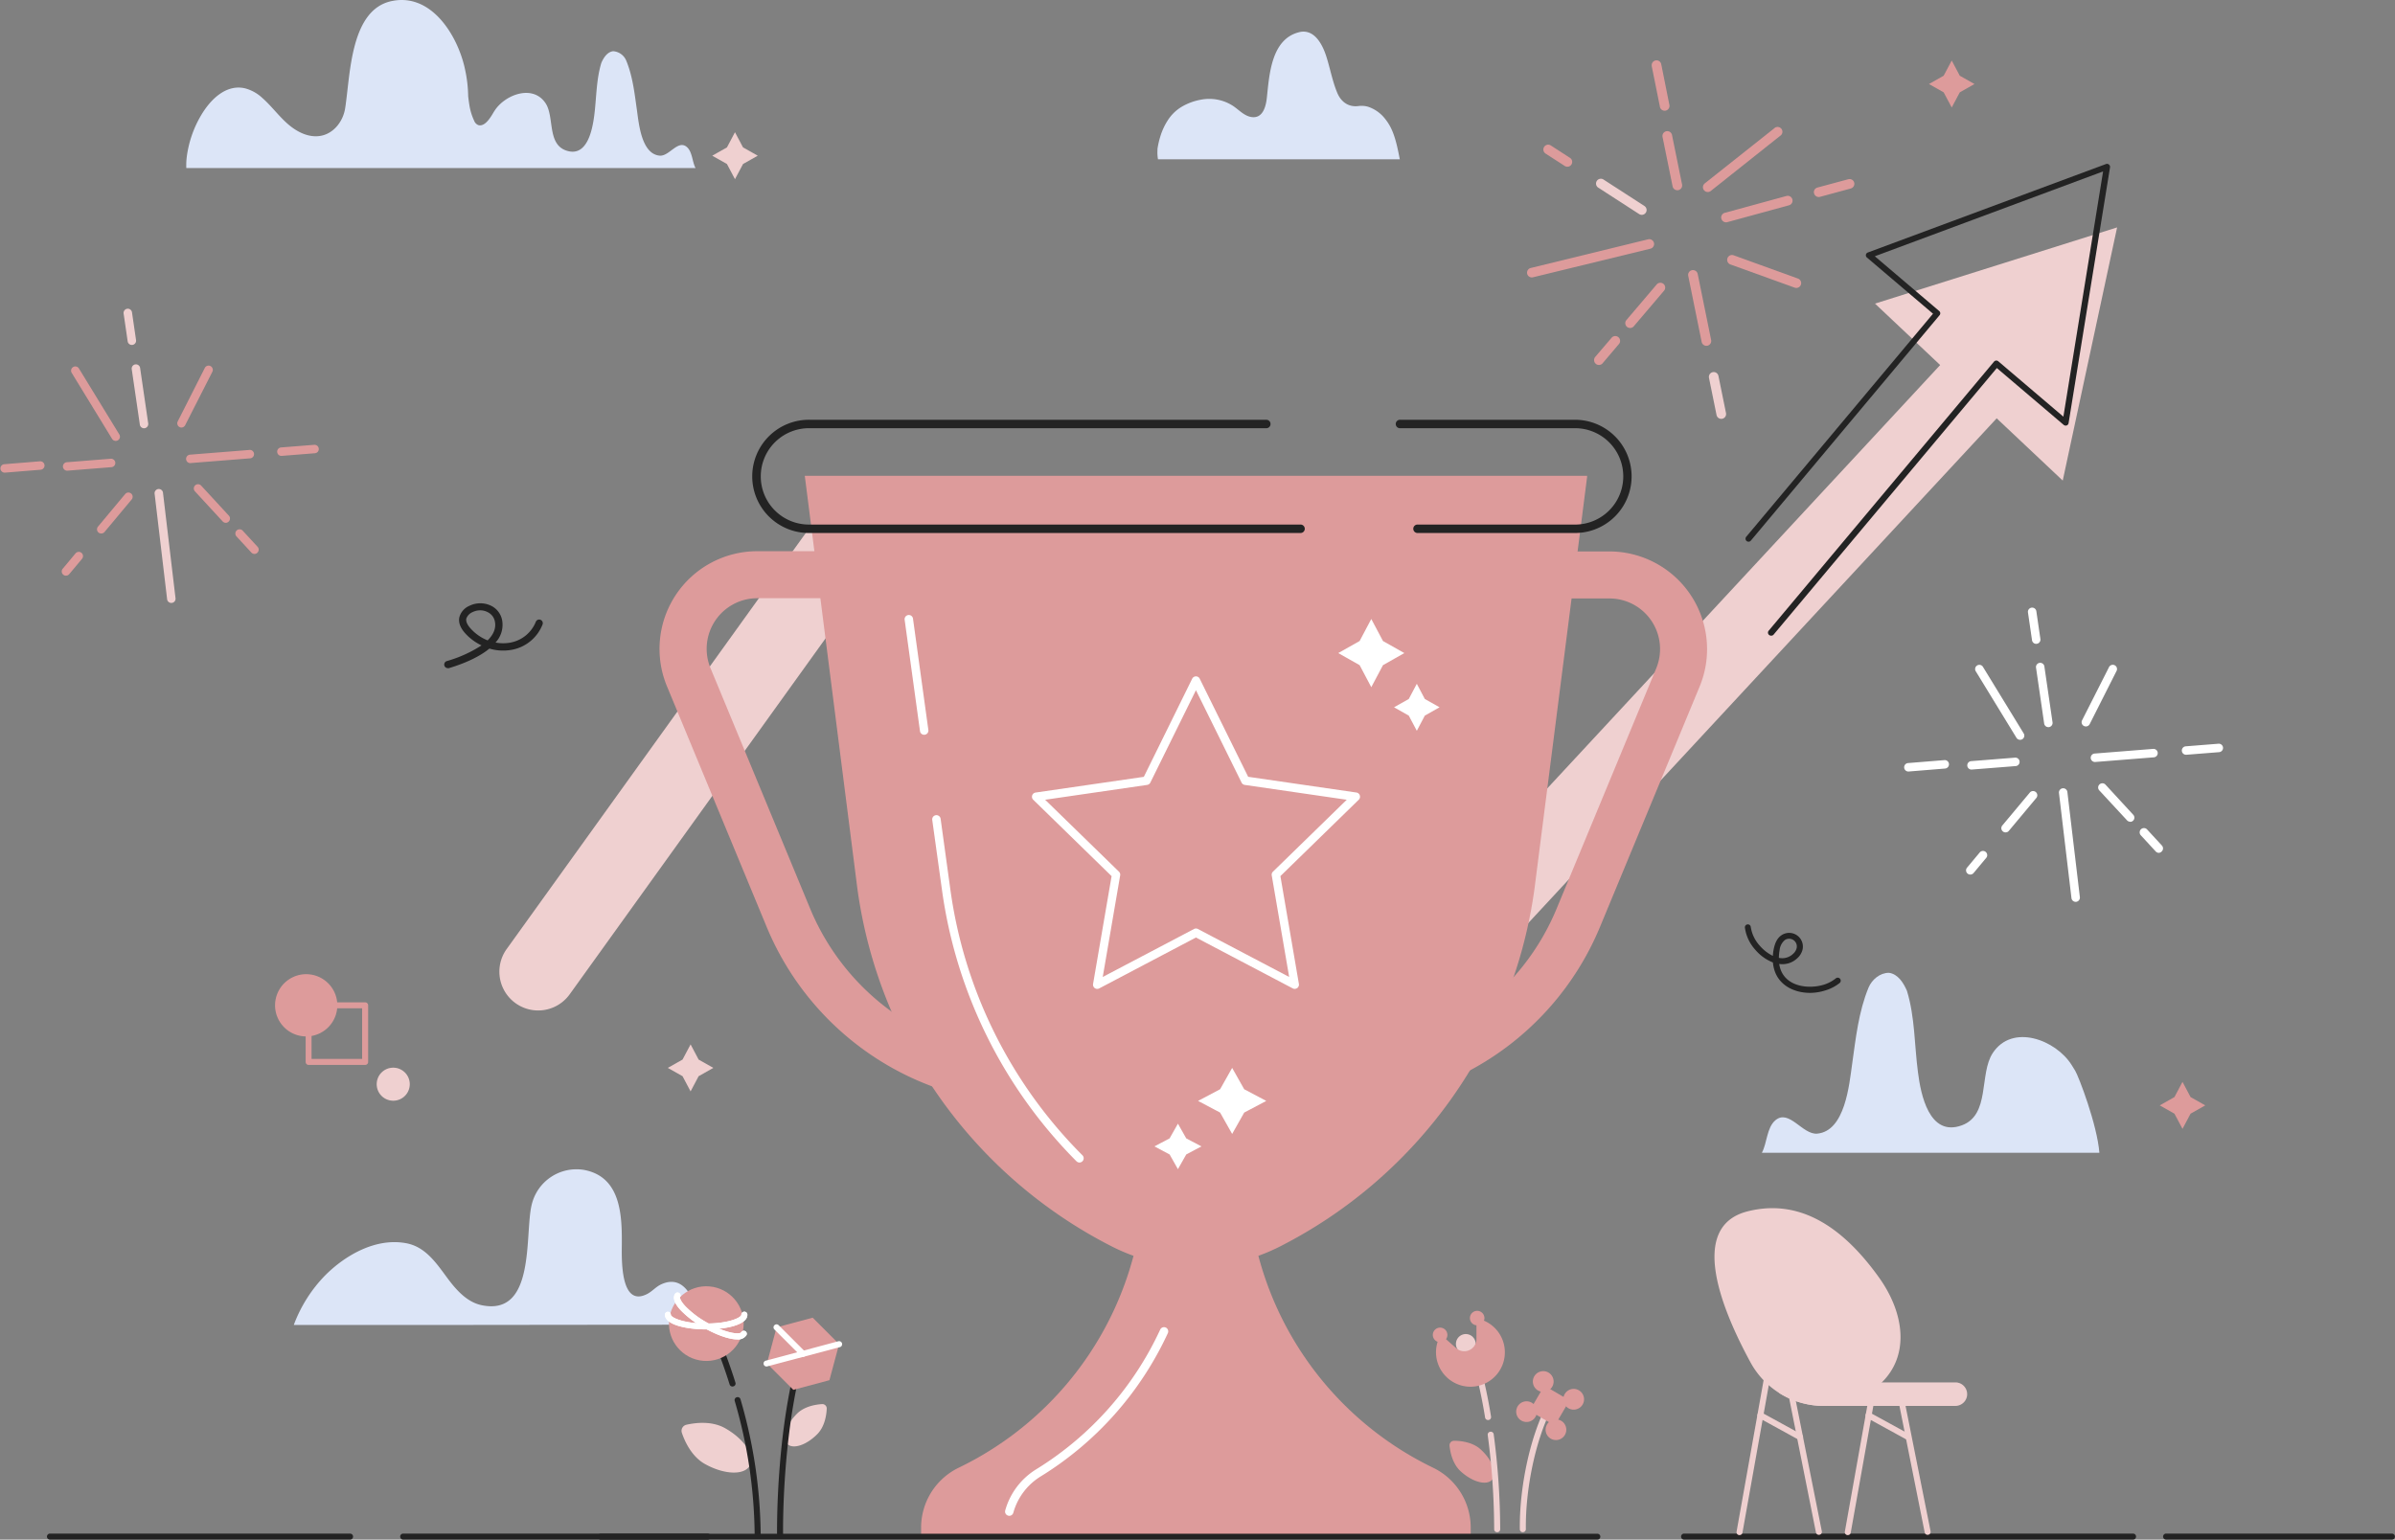 <svg xmlns="http://www.w3.org/2000/svg" viewBox="0 0 814.88 524"><rect x="0" y="0" width="814.88" height="524" fill="#808080" stroke="none"/><defs><style>.cls-1{fill:#efd0d0;}.cls-2{fill:#dce5f7;}.cls-3{fill:#dd9b9b;}.cls-4{fill:#232323;}.cls-5{fill:#fff;}</style></defs><title>Asset 16</title><g id="Layer_2" data-name="Layer 2"><g id="Layer_2-2" data-name="Layer 2"><polygon class="cls-1" points="720.33 77.4 701.83 163.56 669.89 133.45 637.95 103.33 720.33 77.4"/><path class="cls-2" d="M224.9,437.15c-1.79.84-3,2.39-4.77,3.28-9.12,4.62-8.6-12-8.56-16.86.08-10.14-.36-23.16-13-25.42A15.65,15.65,0,0,0,180.91,410c-2.46,9.93,1.49,38.06-17,34.22-4.93-1-8.59-5.08-11.6-9.12-3.8-5.11-7.51-10.82-14.24-12-10.19-1.84-20.49,4-27.47,11A48.12,48.12,0,0,0,100,450.83l0,.12,19.69,0,26.11,0c7.42,0,92-.12,92-.07C237.22,444.56,233.75,433,224.9,437.15Z"/><path class="cls-1" d="M518.11,521.48a1,1,0,0,1-1-1c-.17-14,3.34-30.69,8.74-41.48a1,1,0,1,1,1.83.91c-5.26,10.53-8.68,26.83-8.52,40.55a1,1,0,0,1-1,1Z"/><rect class="cls-3" x="522.26" y="473.43" width="9.93" height="9.93" transform="translate(1206.34 264.79) rotate(120.32)"/><path class="cls-3" d="M521.66,471.08a3.53,3.53,0,1,0,2.52-4.3A3.53,3.53,0,0,0,521.66,471.08Z"/><path class="cls-3" d="M526,487.5a3.52,3.52,0,1,0,2.51-4.31A3.51,3.51,0,0,0,526,487.5Z"/><path class="cls-3" d="M536.33,479.65a3.53,3.53,0,1,0-4.31-2.51A3.52,3.52,0,0,0,536.33,479.65Z"/><path class="cls-3" d="M520.29,483.85a3.52,3.52,0,1,0-4.3-2.51A3.52,3.52,0,0,0,520.29,483.85Z"/><path class="cls-3" d="M497,500.77c4,3.65,8.8,4.93,10.67,2.86s.13-6.69-3.89-10.34c-2.78-2.52-6.82-2.92-9.05-2.93a1.54,1.54,0,0,0-1.54,1.69C493.43,494.27,494.22,498.25,497,500.77Z"/><path class="cls-1" d="M506.29,483.3a1,1,0,0,1-1-.86,170.16,170.16,0,0,0-4.11-18.82,1,1,0,0,1,.71-1.27,1,1,0,0,1,1.26.71,169.3,169.3,0,0,1,4.16,19.05,1,1,0,0,1-.85,1.18Z"/><path class="cls-1" d="M509.38,521.48h0a1,1,0,0,1-1-1,246.89,246.89,0,0,0-2.19-32.05,1,1,0,0,1,.88-1.15,1,1,0,0,1,1.15.88,249.44,249.44,0,0,1,2.21,32.34A1,1,0,0,1,509.38,521.48Z"/><path class="cls-1" d="M500.12,460.46a3.36,3.36,0,1,0-4.45-1.67A3.36,3.36,0,0,0,500.12,460.46Z"/><path class="cls-3" d="M489.65,465.1a11.71,11.71,0,1,0,12.7-16.38l0,7a4.13,4.13,0,0,1-2.43,3.79h0a4.12,4.12,0,0,1-4.45-.66l-5.23-4.61A11.71,11.71,0,0,0,489.65,465.1Z"/><path class="cls-3" d="M503.63,450.85a2.47,2.47,0,1,0-3.28-1.22A2.48,2.48,0,0,0,503.63,450.85Z"/><path class="cls-3" d="M491,456.59a2.48,2.48,0,1,0-3.27-1.23A2.47,2.47,0,0,0,491,456.59Z"/><path class="cls-1" d="M246.67,486.06c6.55,3.67,10.33,9.38,8.45,12.75s-8.73,3.12-15.29-.56c-4.53-2.54-6.84-7.67-7.83-10.59a2.13,2.13,0,0,1,1.55-2.76C236.56,484.22,242.13,483.51,246.67,486.06Z"/><path class="cls-1" d="M278.08,488.1c-3.7,3.75-8.27,5.25-10.2,3.35s-.49-6.49,3.22-10.24c2.56-2.59,6.45-3.2,8.61-3.33a1.49,1.49,0,0,1,1.58,1.56C281.19,481.6,280.64,485.5,278.08,488.1Z"/><path class="cls-4" d="M257.77,523.6a1,1,0,0,1-1-1,166.69,166.69,0,0,0-6.79-45.8,1,1,0,0,1,.71-1.26,1,1,0,0,1,1.26.7,168.79,168.79,0,0,1,6.87,46.36A1,1,0,0,1,257.77,523.6Z"/><path class="cls-4" d="M249.24,471.89a1,1,0,0,1-1-.72,172.62,172.62,0,0,0-11.81-28.62,1,1,0,0,1,.4-1.4,1,1,0,0,1,1.39.4,173.82,173.82,0,0,1,12,29,1,1,0,0,1-.66,1.29A1.18,1.18,0,0,1,249.24,471.89Z"/><circle class="cls-3" cx="240.3" cy="450.44" r="12.71" transform="translate(-228.51 652.58) rotate(-85.24)"/><path class="cls-4" d="M265.39,523.6a1,1,0,0,1-1-1c0-.39-.67-39.81,9.29-68.17a1,1,0,0,1,1.94.68c-9.84,28-9.19,67.06-9.18,67.45a1,1,0,0,1-1,1.05Z"/><polygon class="cls-3" points="285.5 457.46 276.51 448.47 264.23 451.76 260.94 464.04 269.93 473.03 282.21 469.74 285.5 457.46"/><path class="cls-5" d="M240.3,452.45c-6.77,0-14.06-1.57-14.06-5a1,1,0,0,1,2,0c0,.89,4.09,3,12,3s12-2.07,12-3a1,1,0,0,1,2.05,0C254.36,450.88,247.07,452.45,240.3,452.45Z"/><path class="cls-5" d="M240.3,452.45c-6.77,0-14.06-1.57-14.06-5a1,1,0,0,1,2,0c0,.89,4.09,3,12,3s12-2.07,12-3a1,1,0,0,1,2.05,0C254.36,450.88,247.07,452.45,240.3,452.45Z"/><path class="cls-5" d="M250.81,455.85c-3.05,0-7.57-1.79-11.53-4.07a33.74,33.74,0,0,1-7.64-5.81c-2.68-2.87-2.59-4.6-2-5.55a1,1,0,1,1,1.78,1c-.18.3.15,1.41,1.76,3.14A31.82,31.82,0,0,0,240.3,450c6.87,4,11.44,4.21,11.88,3.44a1,1,0,0,1,1.78,1A3.38,3.38,0,0,1,250.81,455.85Z"/><path class="cls-5" d="M250.81,455.85c-3.05,0-7.57-1.79-11.53-4.07a33.74,33.74,0,0,1-7.64-5.81c-2.68-2.87-2.59-4.6-2-5.55a1,1,0,1,1,1.78,1c-.18.3.15,1.41,1.76,3.14A31.82,31.82,0,0,0,240.3,450c6.87,4,11.44,4.21,11.88,3.44a1,1,0,0,1,1.78,1A3.38,3.38,0,0,1,250.81,455.85Z"/><path class="cls-5" d="M260.94,465.07a1,1,0,0,1-.27-2l24.56-6.58a1,1,0,1,1,.53,2L261.2,465A.82.82,0,0,1,260.94,465.07Z"/><path class="cls-5" d="M273.22,461.78a1,1,0,0,1-.73-.3l-9-9a1,1,0,0,1,0-1.44,1,1,0,0,1,1.45,0l9,9a1,1,0,0,1,0,1.45A1,1,0,0,1,273.22,461.78Z"/><path class="cls-1" d="M476.46,354.81a13.14,13.14,0,0,1-8.8-3.36L295.34,197.16,193.83,338.41A13.2,13.2,0,0,1,172.39,323L282.48,169.83A13.2,13.2,0,0,1,302,167.7l173.6,155.43,195.2-210.39a13.2,13.2,0,1,1,19.35,18l-204,219.89A13.18,13.18,0,0,1,476.46,354.81Z"/><path class="cls-3" d="M424.7,406.36h0l-17.79,2.56-17.78-2.56h0a111.8,111.8,0,0,1-62.94,93.17h0a22.64,22.64,0,0,0-12.79,20.38v3h187v-3a22.63,22.63,0,0,0-12.8-20.38h0A111.79,111.79,0,0,1,424.7,406.36Z"/><path class="cls-5" d="M343.41,515.9a1.32,1.32,0,0,1-.39-.06,1.43,1.43,0,0,1-1-1.77,24,24,0,0,1,10.54-14,110.09,110.09,0,0,0,42.19-47.55,1.43,1.43,0,0,1,2.6,1.21,112.81,112.81,0,0,1-43.29,48.78,21.18,21.18,0,0,0-9.28,12.32A1.43,1.43,0,0,1,343.41,515.9Z"/><path class="cls-3" d="M453.67,375.91a8,8,0,1,1,0-16,82,82,0,0,0,76-50.75l33.84-81.67a17.22,17.22,0,0,0-15.91-23.81H470.9a8,8,0,1,1,0-16h76.66a33.26,33.26,0,0,1,30.72,46l-33.84,81.67A98,98,0,0,1,453.67,375.91Z"/><path class="cls-3" d="M351.54,375.91a98,98,0,0,1-90.77-60.64L226.94,233.6a33.25,33.25,0,0,1,30.71-46h76.67a8,8,0,0,1,0,16H257.65a17.22,17.22,0,0,0-15.9,23.81l33.83,81.67a82,82,0,0,0,76,50.75,8,8,0,1,1,0,16Z"/><path class="cls-4" d="M602.58,216.34a1,1,0,0,1-.66-.24,1,1,0,0,1-.13-1.45l76.66-91.57a1,1,0,0,1,.69-.36,1,1,0,0,1,.76.24l22.15,18.85,13.51-83.47L637.89,87.22l21.9,18.63a1,1,0,0,1,.12,1.44L595.71,184a1,1,0,0,1-1.57-1.31l63.55-75.92-22.46-19.1a1,1,0,0,1,.31-1.74l81-30.1a1,1,0,0,1,1,.17,1,1,0,0,1,.37,1l-14.09,87a1,1,0,0,1-.65.8,1.07,1.07,0,0,1-1-.18l-22.76-19.36-76,90.78A1,1,0,0,1,602.58,216.34Z"/><path class="cls-3" d="M540,161.94l0,.39L522.08,302.61a161.11,161.11,0,0,1-86.53,121.6,63,63,0,0,1-57.28,0,161.14,161.14,0,0,1-86.53-121.6L273.87,162.33l-.05-.39Z"/><path class="cls-5" d="M367.27,395.66a1.44,1.44,0,0,1-1-.42,162.19,162.19,0,0,1-45.78-92.43L317.18,279a1.44,1.44,0,0,1,2.85-.39l3.28,23.81a158.4,158.4,0,0,0,45,90.79,1.44,1.44,0,0,1,0,2A1.42,1.42,0,0,1,367.27,395.66Z"/><path class="cls-5" d="M314.44,250.08a1.44,1.44,0,0,1-1.42-1.24l-5.22-37.9a1.43,1.43,0,1,1,2.84-.39l5.23,37.9a1.43,1.43,0,0,1-1.23,1.61Z"/><polygon class="cls-3" points="742.58 368.21 745.32 373.38 750.32 376.21 745.32 379.04 742.58 384.2 739.84 379.04 734.84 376.21 739.84 373.38 742.58 368.21"/><polygon class="cls-5" points="482.06 232.73 484.79 237.9 489.8 240.72 484.79 243.55 482.06 248.72 479.32 243.55 474.31 240.72 479.32 237.9 482.06 232.73"/><polygon class="cls-5" points="466.57 210.67 470.55 218.17 477.81 222.27 470.55 226.38 466.57 233.88 462.6 226.38 455.33 222.27 462.6 218.17 466.57 210.67"/><polygon class="cls-5" points="408.78 390.17 403.61 392.91 400.78 397.92 397.95 392.91 392.78 390.17 397.95 387.44 400.78 382.43 403.61 387.44 408.78 390.17"/><polygon class="cls-5" points="430.84 374.69 423.33 378.66 419.23 385.93 415.13 378.66 407.63 374.69 415.13 370.72 419.23 363.45 423.33 370.72 430.84 374.69"/><polygon class="cls-3" points="664.06 20.6 666.8 25.77 671.8 28.6 666.8 31.43 664.06 36.59 661.32 31.43 656.32 28.6 661.32 25.77 664.06 20.6"/><polygon class="cls-1" points="250.07 45 252.81 50.17 257.82 52.99 252.81 55.82 250.07 60.99 247.34 55.82 242.33 52.99 247.34 50.17 250.07 45"/><polygon class="cls-1" points="234.97 355.45 237.7 360.62 242.71 363.45 237.7 366.28 234.97 371.45 232.23 366.28 227.22 363.45 232.23 360.62 234.97 355.45"/><path class="cls-3" d="M114.77,342.15h0a10.59,10.59,0,0,1-10.59,10.59h0a10.59,10.59,0,0,1-10.59-10.59h0a10.59,10.59,0,0,1,10.59-10.59h0A10.59,10.59,0,0,1,114.77,342.15Z"/><path class="cls-1" d="M139.42,369h0a5.62,5.62,0,0,1-5.63,5.62h0a5.62,5.62,0,0,1-5.62-5.62h0a5.62,5.62,0,0,1,5.62-5.62h0A5.62,5.62,0,0,1,139.42,369Z"/><path class="cls-3" d="M124.26,362.44H105a1,1,0,0,1-1-1V342.15a1,1,0,0,1,1-1h19.26a1,1,0,0,1,1,1v19.26A1,1,0,0,1,124.26,362.44ZM106,360.39h17.21V343.17H106Z"/><path class="cls-4" d="M152.31,227.4A1.23,1.23,0,0,1,152,225a43.7,43.7,0,0,0,11.83-5.34,17.79,17.79,0,0,1-5.44-4c-1.77-1.92-2.47-3.79-2.1-5.57a5.91,5.91,0,0,1,3.39-3.89,8.45,8.45,0,0,1,7.39-.05,6.9,6.9,0,0,1,3.79,5,8.84,8.84,0,0,1-2.26,7.53,13.87,13.87,0,0,0,4.85.06,11.56,11.56,0,0,0,8.87-7.15,1.23,1.23,0,1,1,2.26,1,13.92,13.92,0,0,1-10.72,8.61,16.29,16.29,0,0,1-7.34-.46c-4.19,3.46-10.32,5.63-13.82,6.67A1,1,0,0,1,152.31,227.4Zm11.12-19.68a6,6,0,0,0-2.69.63,3.78,3.78,0,0,0-2.08,2.19c-.25,1.2.68,2.52,1.5,3.41a15.49,15.49,0,0,0,5.75,4c1.83-1.8,2.93-3.92,2.49-6.32a4.45,4.45,0,0,0-2.46-3.28A5.57,5.57,0,0,0,163.43,207.72Z"/><path class="cls-2" d="M476.27,54.21s-66.35,0-66.43,0H394a13.34,13.34,0,0,1-.18-3.09h0l0-.25c0-.08,0-.14,0-.16a27.59,27.59,0,0,1,.92-4.1,21.83,21.83,0,0,1,2.41-5.38,14.45,14.45,0,0,1,4.95-4.91,19.61,19.61,0,0,1,6.5-2.39,14.83,14.83,0,0,1,11,2.16c2,1.35,3.81,3.43,6.31,3.76,3.82.49,4.82-3.71,5.13-6.62.84-7.83,1.5-20,11.05-22.29a5.49,5.49,0,0,1,4.34.69c2.37,1.49,3.87,4.66,4.73,7.26,1.39,4.2,2.15,8.75,3.88,12.81,1.28,3,3.82,4.84,7.17,4.39a8.11,8.11,0,0,1,3.23.23,12.18,12.18,0,0,1,6,4.35,16.06,16.06,0,0,1,1.48,2.24C474.74,46.25,475.53,50.46,476.27,54.21Z"/><path class="cls-2" d="M236.66,57.19H63.39a23.58,23.58,0,0,1,.2-4.13h0a37.23,37.23,0,0,1,4.49-13.23c3.66-6.46,9.15-11.23,15.32-9.76a13.72,13.72,0,0,1,5.82,3.24c3,2.63,5.36,5.86,8.3,8.53s6.7,4.8,10.65,4.51c5-.36,8.52-4.79,9.26-9.46C119.21,25.65,119.1,3.46,133.14.39l.79-.15c12-2.06,20.27,9.66,23.47,20.17.36,1.19.66,2.37.89,3.51a45.6,45.6,0,0,1,1,8.77l.06.57c.1.81.21,1.62.34,2.41a19.59,19.59,0,0,0,1.66,5.47,2.5,2.5,0,0,0,1.46,1.46c1.91.46,3.52-1.76,4.62-3.53.31-.5.58-1,.8-1.31,3.48-5.53,13.08-9.21,17.42-2.59,3,4.63.51,13.66,6.82,16,7.23,2.65,9.05-6.86,9.7-11.74.79-6,.65-12.14,2.42-18,.75-1.75,2-3.74,4-4a5.19,5.19,0,0,1,4.5,3.25c2.21,5.37,2.82,11.17,3.63,16.87.65,4.63,1.55,14.84,7.71,15.42,3.27.3,6.22-5.53,9.25-2.95C235.6,51.66,235.5,55.09,236.66,57.19Z"/><path class="cls-2" d="M599.46,392.34H714.3c-.77-9.62-7.06-26-8.23-27.92-.48-.76-.89-1.47-1.24-2-5.36-8.51-20.15-14.18-26.83-4-4.66,7.13-.78,21-10.49,24.58-11.14,4.07-14-10.58-14.94-18.09-1.22-9.23-1-18.69-3.74-27.67-1.15-2.69-3.07-5.76-6.14-6.15-3.08,0-5.77,2.31-6.92,5-3.41,8.28-4.35,17.21-5.59,26-1,7.12-2.4,22.85-11.88,23.74-5,.46-9.59-8.52-14.25-4.54C601.09,383.81,601.24,389.09,599.46,392.34Z"/><path class="cls-4" d="M615.9,337.92c-5.16,0-10.18-2.28-12-7.24a12.57,12.57,0,0,1-.68-3.11,15.32,15.32,0,0,1-6.1-4.44,14,14,0,0,1-3.43-7.43,1,1,0,1,1,2-.18,12.08,12.08,0,0,0,3,6.28,14.12,14.12,0,0,0,4.51,3.53,15.69,15.69,0,0,1,.3-2.32c.45-2.3,1.33-3.85,2.68-4.74a4.67,4.67,0,0,1,7.15,4.81,5.81,5.81,0,0,1-1.83,3.06,7.33,7.33,0,0,1-5.55,2l-.59-.06a10.14,10.14,0,0,0,.47,1.88c2.19,6.07,9.93,6.68,14.72,5.17l.48-.16a12.35,12.35,0,0,0,3.6-2,1,1,0,0,1,1.28,1.6,14.6,14.6,0,0,1-4.19,2.3c-.18.06-.37.13-.56.18A17.49,17.49,0,0,1,615.9,337.92ZM605.25,326a4.82,4.82,0,0,0,.85.11,5.31,5.31,0,0,0,4-1.49,3.77,3.77,0,0,0,1.21-2,2.62,2.62,0,0,0-4-2.7,5.11,5.11,0,0,0-1.81,3.43A15,15,0,0,0,605.25,326Z"/><path class="cls-4" d="M442.38,181.4H275.65a19.27,19.27,0,1,1,0-38.53H430.73a1.44,1.44,0,1,1,0,2.87H275.65a16.4,16.4,0,1,0,0,32.79H442.38a1.44,1.44,0,1,1,0,2.87Z"/><path class="cls-4" d="M536.31,181.4H482.18a1.44,1.44,0,0,1,0-2.87h54.13a16.4,16.4,0,0,0,0-32.79H476.45a1.44,1.44,0,1,1,0-2.87h59.86a19.27,19.27,0,0,1,0,38.53Z"/><path class="cls-5" d="M440.53,336.56a1.44,1.44,0,0,1-.67-.16l-32.95-17.33L374,336.4a1.44,1.44,0,0,1-2.09-1.52l6.3-36.69-26.66-26a1.44,1.44,0,0,1,.8-2.45l36.83-5.35L405.63,231a1.43,1.43,0,0,1,2.57,0l16.48,33.38,36.83,5.35a1.44,1.44,0,0,1,.8,2.45l-26.66,26,6.29,36.69a1.43,1.43,0,0,1-1.41,1.68ZM355.6,272.19l25.12,24.48a1.42,1.42,0,0,1,.41,1.27L375.2,332.5l31.05-16.32a1.42,1.42,0,0,1,1.33,0l31.05,16.32-5.93-34.56a1.42,1.42,0,0,1,.41-1.27l25.11-24.48-34.7-5.05a1.44,1.44,0,0,1-1.08-.78l-15.53-31.45-15.52,31.45a1.44,1.44,0,0,1-1.08.78Z"/><path class="cls-4" d="M813.85,524H737a1,1,0,0,1,0-2.05h76.83a1,1,0,1,1,0,2.05Z"/><path class="cls-4" d="M725.75,524H573a1,1,0,1,1,0-2.05H725.75a1,1,0,0,1,0,2.05Z"/><path class="cls-1" d="M649.23,490.11a1,1,0,0,1-.49-.13l-13.47-7.39a1,1,0,0,1-.4-1.39,1,1,0,0,1,1.39-.41l13.47,7.39a1,1,0,0,1,.4,1.4A1,1,0,0,1,649.23,490.11Z"/><path class="cls-1" d="M628.71,522.46h-.18a1,1,0,0,1-.83-1.19l8.74-49a1,1,0,0,1,2,.36l-8.74,49A1,1,0,0,1,628.71,522.46Z"/><path class="cls-1" d="M655.86,522.37a1,1,0,0,1-1-.82l-9.74-48.83a1,1,0,1,1,2-.4l9.74,48.83a1,1,0,0,1-.8,1.2Z"/><path class="cls-1" d="M591.87,522.46h-.18a1,1,0,0,1-.83-1.19l11-61.66a1,1,0,1,1,2,.36l-11,61.66A1,1,0,0,1,591.87,522.46Z"/><path class="cls-1" d="M618.86,522.37a1,1,0,0,1-1-.82l-9.74-48.83a1,1,0,1,1,2-.4l9.74,48.83a1,1,0,0,1-.81,1.2Z"/><path class="cls-1" d="M605.37,474.11a28.34,28.34,0,0,0,15.14,4.38h44.8a4,4,0,1,0,0-8h-56A4,4,0,0,0,605.37,474.11Z"/><path class="cls-1" d="M595.58,463.65a28.36,28.36,0,0,0,24.93,14.84,27.92,27.92,0,0,0,19.76-8c9.38-9.18,7.82-23.4-.93-35.67-12.15-17-26.84-27.07-44.75-22.54C574.23,417.46,585.85,445.76,595.58,463.65Z"/><path class="cls-1" d="M612.42,490.11a1,1,0,0,1-.49-.13l-13.46-7.39a1,1,0,1,1,1-1.8l13.47,7.39a1,1,0,0,1,.4,1.4A1,1,0,0,1,612.42,490.11Z"/><path class="cls-4" d="M543.5,524H204.35a1,1,0,0,1,0-2H543.5a1,1,0,0,1,0,2Z"/><path class="cls-4" d="M240.81,524H137.18a1,1,0,1,1,0-2.05H240.81a1,1,0,1,1,0,2.05Z"/><path class="cls-4" d="M119.09,524H17a1,1,0,0,1,0-2.05h102.1a1,1,0,0,1,0,2.05Z"/><path class="cls-3" d="M64.81,157.62a1.44,1.44,0,0,1-.11-2.88l20-1.59A1.44,1.44,0,1,1,85,156l-20,1.59Z"/><path class="cls-3" d="M95.81,155.16a1.44,1.44,0,0,1-.12-2.88l11.22-.89a1.45,1.45,0,0,1,1.55,1.33,1.43,1.43,0,0,1-1.32,1.54l-11.22.89Z"/><path class="cls-3" d="M1.44,160.85A1.44,1.44,0,0,1,1.33,158l12.3-1a1.44,1.44,0,0,1,.23,2.87l-12.31,1Z"/><path class="cls-3" d="M22.8,160.19a1.44,1.44,0,0,1-.11-2.87l15-1.19a1.45,1.45,0,0,1,1.54,1.32A1.43,1.43,0,0,1,37.87,159l-14.95,1.19Z"/><path class="cls-3" d="M86.6,188.53a1.42,1.42,0,0,1-1.06-.46l-5.08-5.51a1.44,1.44,0,0,1,2.12-1.95l5.08,5.51a1.44,1.44,0,0,1-.09,2A1.38,1.38,0,0,1,86.6,188.53Z"/><path class="cls-3" d="M76.83,177.94a1.43,1.43,0,0,1-1.06-.47l-9.45-10.25a1.44,1.44,0,0,1,2.12-1.95l9.45,10.25a1.44,1.44,0,0,1-.09,2A1.39,1.39,0,0,1,76.83,177.94Z"/><path class="cls-3" d="M61.75,145.51a1.39,1.39,0,0,1-.65-.16,1.44,1.44,0,0,1-.63-1.93l9.22-18.2a1.43,1.43,0,0,1,1.93-.63,1.45,1.45,0,0,1,.64,1.93L63,144.72A1.45,1.45,0,0,1,61.75,145.51Z"/><path class="cls-1" d="M58.29,205.21a1.45,1.45,0,0,1-1.43-1.27l-4.24-35.78a1.44,1.44,0,1,1,2.85-.34l4.25,35.78a1.43,1.43,0,0,1-1.26,1.6Z"/><path class="cls-1" d="M44.86,117.4a1.43,1.43,0,0,1-1.42-1.23l-1.38-9.45a1.44,1.44,0,0,1,2.85-.42l1.38,9.46a1.45,1.45,0,0,1-1.22,1.63Z"/><path class="cls-1" d="M49,145.76a1.44,1.44,0,0,1-1.42-1.24l-2.76-18.9a1.44,1.44,0,0,1,2.85-.41l2.76,18.9a1.44,1.44,0,0,1-1.22,1.63Z"/><path class="cls-3" d="M39.37,150.06a1.44,1.44,0,0,1-1.23-.69L24.35,126.82a1.44,1.44,0,0,1,2.45-1.5l13.8,22.55a1.44,1.44,0,0,1-1.23,2.19Z"/><path class="cls-3" d="M22.44,195.93a1.44,1.44,0,0,1-1.1-2.36l4.36-5.23a1.44,1.44,0,0,1,2.21,1.85l-4.36,5.22A1.46,1.46,0,0,1,22.44,195.93Z"/><path class="cls-3" d="M34.43,181.57a1.46,1.46,0,0,1-.92-.33,1.44,1.44,0,0,1-.18-2l9.31-11.15a1.44,1.44,0,0,1,2.21,1.84l-9.31,11.16A1.45,1.45,0,0,1,34.43,181.57Z"/><path class="cls-5" d="M712.75,259.34a1.44,1.44,0,0,1-.12-2.87l20-1.59a1.44,1.44,0,0,1,.23,2.87l-20,1.59Z"/><path class="cls-5" d="M743.74,256.88a1.44,1.44,0,0,1-.11-2.87l11.22-.89a1.44,1.44,0,0,1,.23,2.87l-11.22.89Z"/><path class="cls-5" d="M649.37,262.58a1.44,1.44,0,0,1-.11-2.88l12.31-1a1.43,1.43,0,0,1,1.55,1.32,1.45,1.45,0,0,1-1.32,1.55l-12.31,1Z"/><path class="cls-5" d="M670.74,261.92a1.44,1.44,0,0,1-.11-2.87l15-1.19a1.44,1.44,0,0,1,.23,2.87l-14.95,1.18Z"/><path class="cls-5" d="M734.54,290.26a1.45,1.45,0,0,1-1.06-.46l-5.08-5.51a1.44,1.44,0,0,1,2.12-2l5.07,5.5a1.45,1.45,0,0,1-.08,2A1.47,1.47,0,0,1,734.54,290.26Z"/><path class="cls-5" d="M724.77,279.66a1.42,1.42,0,0,1-1.06-.46L714.26,269a1.44,1.44,0,0,1,2.12-1.95l9.44,10.25a1.43,1.43,0,0,1-1.05,2.41Z"/><path class="cls-5" d="M709.69,247.24a1.39,1.39,0,0,1-.65-.16,1.43,1.43,0,0,1-.63-1.93l9.22-18.2a1.44,1.44,0,0,1,2.56,1.3L711,246.45A1.45,1.45,0,0,1,709.69,247.24Z"/><path class="cls-5" d="M706.23,306.94a1.45,1.45,0,0,1-1.43-1.27l-4.25-35.78a1.44,1.44,0,0,1,2.86-.34l4.25,35.78a1.45,1.45,0,0,1-1.26,1.6Z"/><path class="cls-5" d="M692.8,219.13a1.44,1.44,0,0,1-1.42-1.23L690,208.45a1.44,1.44,0,1,1,2.85-.42l1.38,9.45a1.44,1.44,0,0,1-1.22,1.63Z"/><path class="cls-5" d="M696.94,247.48a1.44,1.44,0,0,1-1.43-1.23l-2.75-18.9a1.44,1.44,0,1,1,2.84-.42l2.76,18.91a1.44,1.44,0,0,1-1.21,1.63Z"/><path class="cls-5" d="M687.31,251.79a1.45,1.45,0,0,1-1.23-.69l-13.79-22.55a1.44,1.44,0,1,1,2.45-1.5l13.8,22.55a1.44,1.44,0,0,1-.48,2A1.47,1.47,0,0,1,687.31,251.79Z"/><path class="cls-5" d="M670.38,297.65a1.43,1.43,0,0,1-1.1-2.36l4.36-5.22a1.44,1.44,0,0,1,2.21,1.84l-4.36,5.23A1.45,1.45,0,0,1,670.38,297.65Z"/><path class="cls-5" d="M682.37,283.3a1.4,1.4,0,0,1-.92-.34,1.43,1.43,0,0,1-.19-2l9.32-11.15a1.44,1.44,0,1,1,2.21,1.84l-9.32,11.15A1.43,1.43,0,0,1,682.37,283.3Z"/><path class="cls-3" d="M574.39,93.77a1.63,1.63,0,0,1,1.3-1.81,1.65,1.65,0,0,1,1.94,1.28l4.57,22.48a1.64,1.64,0,0,1-3.22.66L574.41,93.9A.69.69,0,0,1,574.39,93.77Z"/><path class="cls-1" d="M581.46,128.53a1.64,1.64,0,0,1,3.24-.52l2.56,12.58a1.64,1.64,0,0,1-3.22.65l-2.56-12.58S581.47,128.57,581.46,128.53Z"/><path class="cls-3" d="M562,22.44a1.64,1.64,0,0,1,3.24-.52L568,35.72a1.64,1.64,0,1,1-3.22.65L562,22.57Z"/><path class="cls-3" d="M565.66,46.55A1.64,1.64,0,0,1,568.9,46l3.41,16.78a1.64,1.64,0,0,1-3.22.65l-3.41-16.77A.69.69,0,0,1,565.66,46.55Z"/><path class="cls-3" d="M542.39,122.72a1.64,1.64,0,0,1,.38-1.26L548.3,115a1.64,1.64,0,1,1,2.5,2.12l-5.53,6.52a1.63,1.63,0,0,1-2.31.18A1.6,1.6,0,0,1,542.39,122.72Z"/><path class="cls-3" d="M553,110.19a1.6,1.6,0,0,1,.38-1.26l10.3-12.12a1.64,1.64,0,1,1,2.5,2.13l-10.3,12.11a1.64,1.64,0,0,1-2.88-.86Z"/><path class="cls-3" d="M587.68,88.63a1.63,1.63,0,0,1,2.19-1.74l21.88,7.92a1.64,1.64,0,0,1-1.12,3.09L588.75,90A1.63,1.63,0,0,1,587.68,88.63Z"/><path class="cls-3" d="M519.58,93a1.65,1.65,0,0,1,1.24-1.79l39.94-9.76a1.64,1.64,0,0,1,.78,3.19L521.6,94.37a1.64,1.64,0,0,1-2-1.21A1.29,1.29,0,0,1,519.58,93Z"/><path class="cls-3" d="M617.17,65.61a1.63,1.63,0,0,1,1.2-1.78L628.88,61a1.64,1.64,0,0,1,2,1.15,1.66,1.66,0,0,1-1.15,2L619.23,67a1.65,1.65,0,0,1-2-1.16A1.55,1.55,0,0,1,617.17,65.61Z"/><path class="cls-3" d="M585.63,74.22a1.64,1.64,0,0,1,1.2-1.78l21-5.74a1.64,1.64,0,0,1,.86,3.17l-21,5.74a1.65,1.65,0,0,1-2-1.16A1.55,1.55,0,0,1,585.63,74.22Z"/><path class="cls-3" d="M579.42,63.91a1.68,1.68,0,0,1,.61-1.49l23.63-18.74a1.64,1.64,0,1,1,2,2.57L582.07,65a1.64,1.64,0,0,1-2.3-.27A1.66,1.66,0,0,1,579.42,63.91Z"/><path class="cls-3" d="M525.13,51.08a1.73,1.73,0,0,1,.25-1.09,1.65,1.65,0,0,1,2.28-.48l6.52,4.22a1.64,1.64,0,1,1-1.79,2.75l-6.52-4.21A1.69,1.69,0,0,1,525.13,51.08Z"/><path class="cls-1" d="M543.05,62.67a1.66,1.66,0,0,1,.25-1.09,1.64,1.64,0,0,1,2.27-.48l13.92,9a1.64,1.64,0,0,1-1.78,2.76l-13.92-9A1.62,1.62,0,0,1,543.05,62.67Z"/></g></g></svg>
